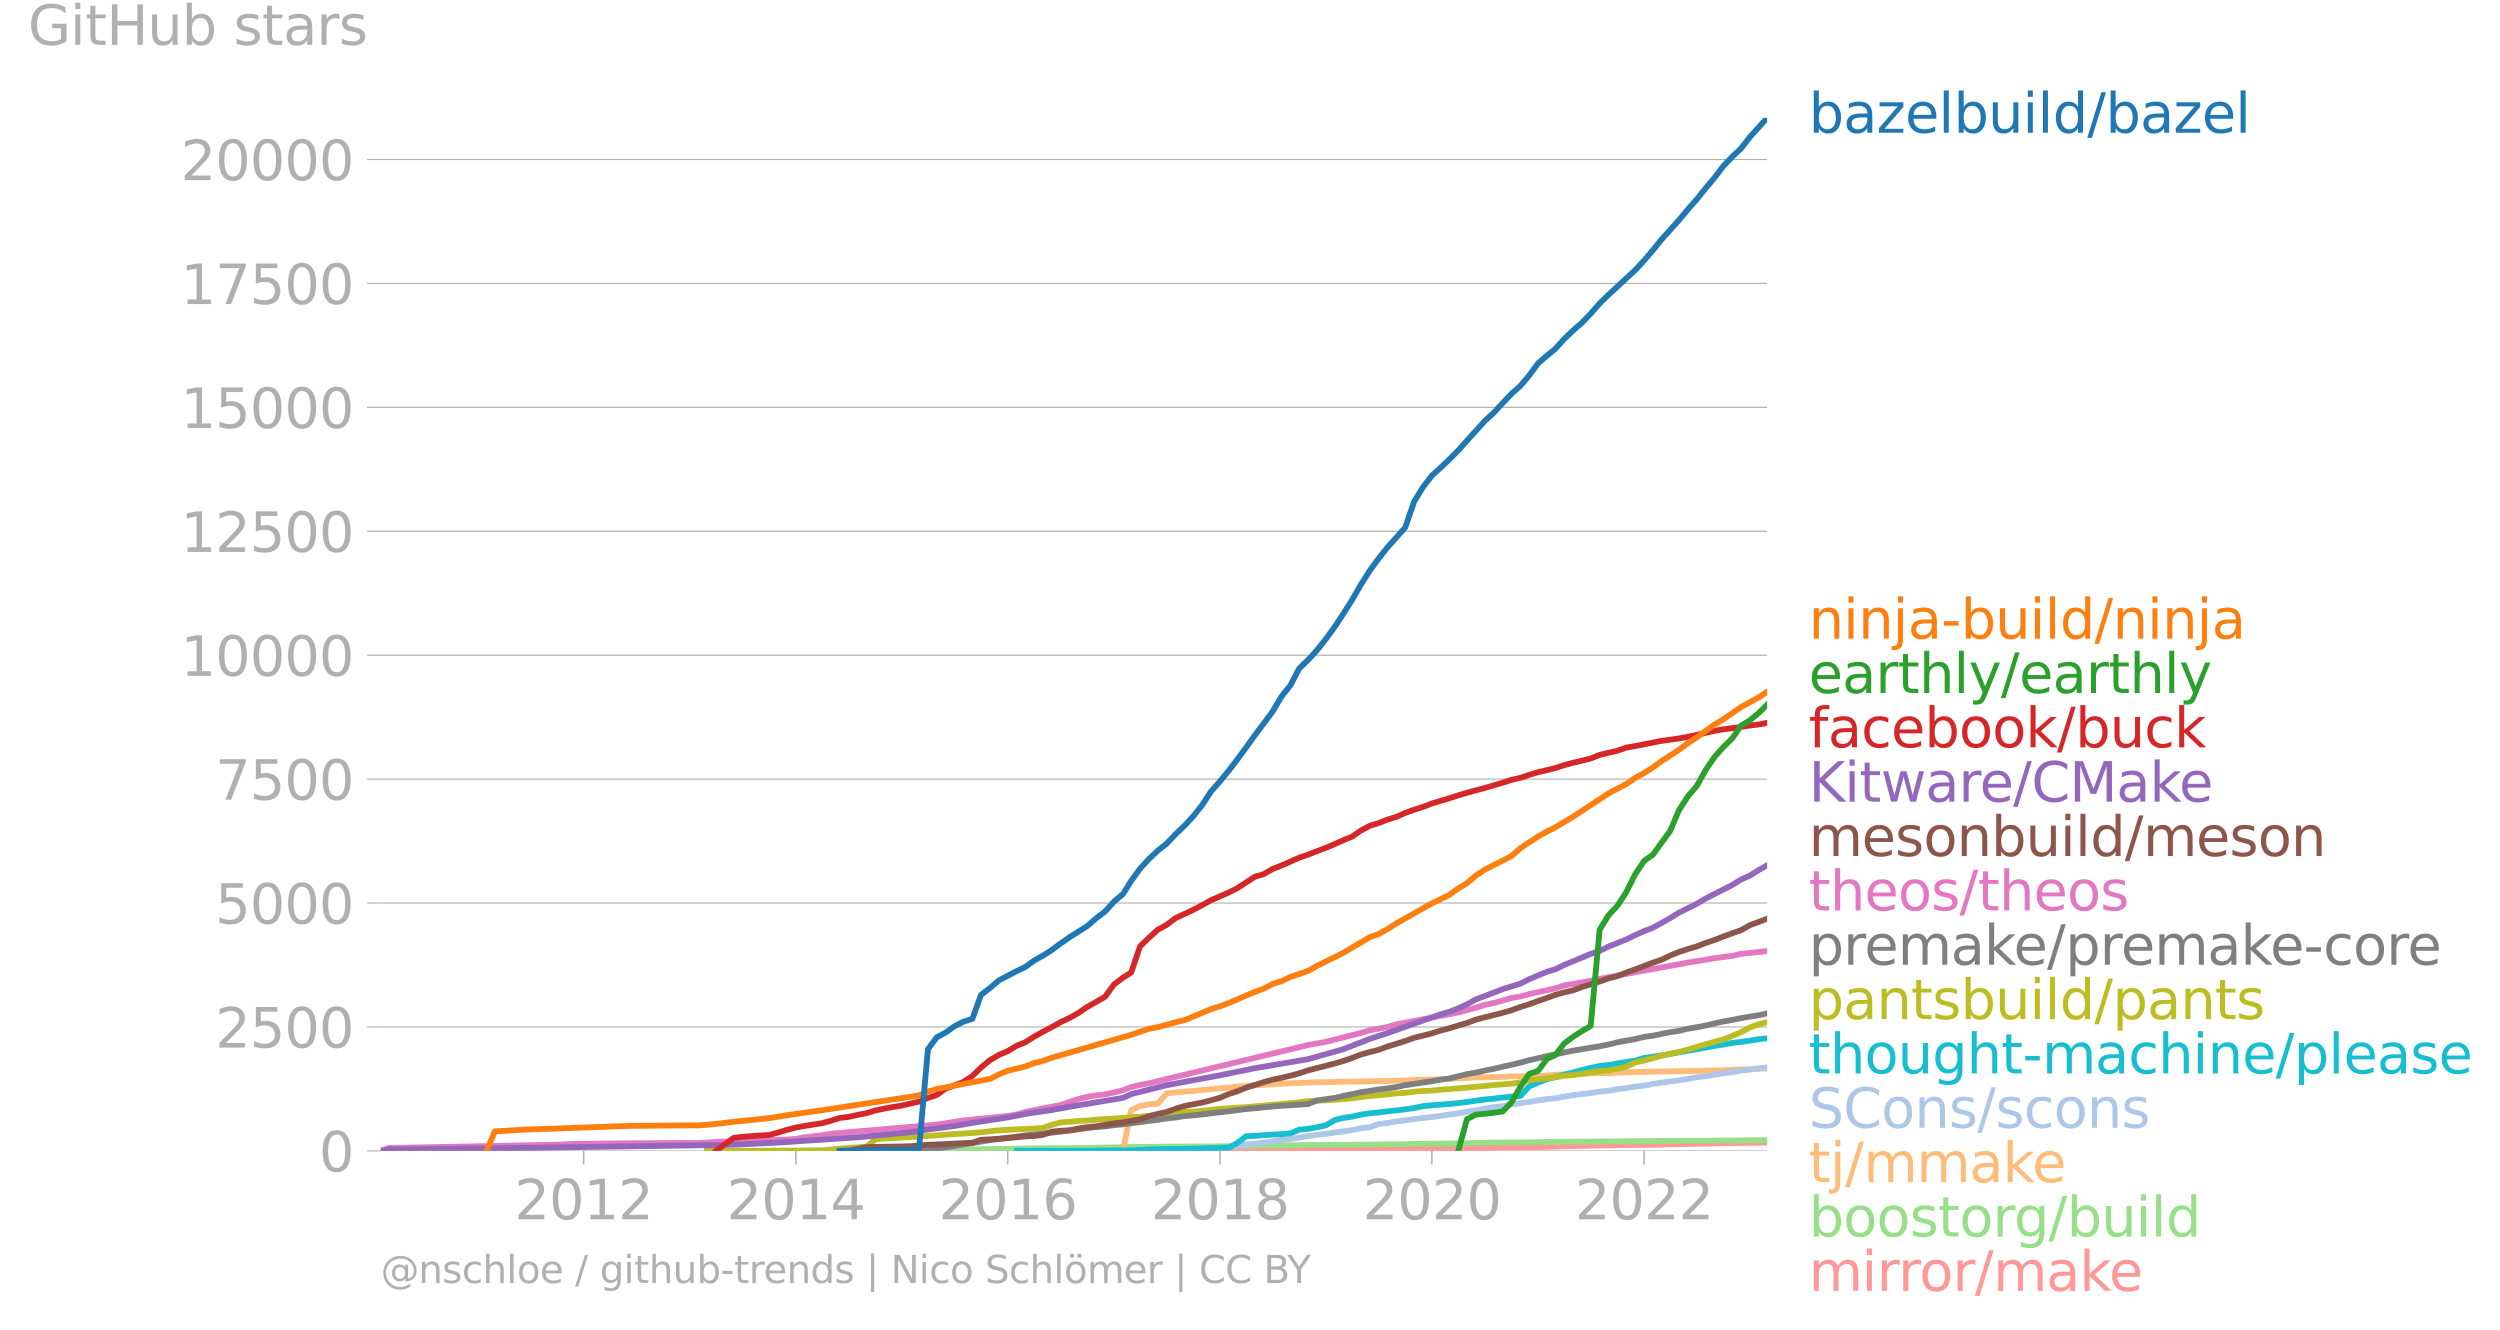 <svg xmlns="http://www.w3.org/2000/svg" xmlns:xlink="http://www.w3.org/1999/xlink" width="858.618" height="456.823" viewBox="0 0 643.964 342.617"><defs><style>*{stroke-linejoin:round;stroke-linecap:butt}</style></defs><g id="figure_1"><path id="patch_1" d="M0 342.617h643.964V0H0v342.617z" style="fill:none"/><g id="axes_1"><path id="patch_2" d="M98.073 296.447h357.12V30.335H98.073v266.112z" style="fill:none"/><g id="matplotlib.axis_1"><g id="xtick_1"><g id="line2d_1"><defs><path id="m16647a430a" d="M0 0v3.5" style="stroke:#b0b0b0;stroke-width:.4"/></defs><use xlink:href="#m16647a430a" x="150.34" y="296.447" style="fill:#b0b0b0;stroke:#b0b0b0;stroke-width:.4"/></g><g id="text_1" style="fill:#b0b0b0" transform="matrix(.14 0 0 -.14 132.525 314.085)"><defs><path id="DejaVuSans-32" d="M1228 531h2203V0H469v531q359 372 979 998 621 627 780 809 303 340 423 576 121 236 121 464 0 372-261 606-261 235-680 235-297 0-627-103-329-103-704-313v638q381 153 712 231 332 78 607 78 725 0 1156-363 431-362 431-968 0-288-108-546-107-257-392-607-78-91-497-524-418-433-1181-1211z" transform="scale(.016)"/><path id="DejaVuSans-30" d="M2034 4250q-487 0-733-480-245-479-245-1442 0-959 245-1439 246-480 733-480 491 0 736 480 246 480 246 1439 0 963-246 1442-245 480-736 480zm0 500q785 0 1199-621 414-620 414-1801 0-1178-414-1799Q2819-91 2034-91q-784 0-1198 620-414 621-414 1799 0 1181 414 1801 414 621 1198 621z" transform="scale(.016)"/><path id="DejaVuSans-31" d="M794 531h1031v3560L703 3866v575l1116 225h631V531h1031V0H794v531z" transform="scale(.016)"/></defs><use xlink:href="#DejaVuSans-32"/><use xlink:href="#DejaVuSans-30" x="63.623"/><use xlink:href="#DejaVuSans-31" x="127.246"/><use xlink:href="#DejaVuSans-32" x="190.869"/></g></g><g id="xtick_2"><use xlink:href="#m16647a430a" id="line2d_2" x="205" y="296.447" style="fill:#b0b0b0;stroke:#b0b0b0;stroke-width:.4"/><g id="text_2" style="fill:#b0b0b0" transform="matrix(.14 0 0 -.14 187.185 314.085)"><defs><path id="DejaVuSans-34" d="M2419 4116 825 1625h1594v2491zm-166 550h794V1625h666v-525h-666V0h-628v1100H313v609l1940 2957z" transform="scale(.016)"/></defs><use xlink:href="#DejaVuSans-32"/><use xlink:href="#DejaVuSans-30" x="63.623"/><use xlink:href="#DejaVuSans-31" x="127.246"/><use xlink:href="#DejaVuSans-34" x="190.869"/></g></g><g id="xtick_3"><use xlink:href="#m16647a430a" id="line2d_3" x="259.585" y="296.447" style="fill:#b0b0b0;stroke:#b0b0b0;stroke-width:.4"/><g id="text_3" style="fill:#b0b0b0" transform="matrix(.14 0 0 -.14 241.77 314.085)"><defs><path id="DejaVuSans-36" d="M2113 2584q-425 0-674-291-248-290-248-796 0-503 248-796 249-292 674-292t673 292q248 293 248 796 0 506-248 796-248 291-673 291zm1253 1979v-575q-238 112-480 171-242 60-480 60-625 0-955-422-329-422-376-1275 184 272 462 417 279 145 613 145 703 0 1111-427 408-426 408-1160 0-719-425-1154Q2819-91 2113-91q-810 0-1238 620-428 621-428 1799 0 1106 525 1764t1409 658q238 0 480-47t505-140z" transform="scale(.016)"/></defs><use xlink:href="#DejaVuSans-32"/><use xlink:href="#DejaVuSans-30" x="63.623"/><use xlink:href="#DejaVuSans-31" x="127.246"/><use xlink:href="#DejaVuSans-36" x="190.869"/></g></g><g id="xtick_4"><use xlink:href="#m16647a430a" id="line2d_4" x="314.244" y="296.447" style="fill:#b0b0b0;stroke:#b0b0b0;stroke-width:.4"/><g id="text_4" style="fill:#b0b0b0" transform="matrix(.14 0 0 -.14 296.43 314.085)"><defs><path id="DejaVuSans-38" d="M2034 2216q-450 0-708-241-257-241-257-662 0-422 257-663 258-241 708-241t709 242q260 243 260 662 0 421-258 662-257 241-711 241zm-631 268q-406 100-633 378-226 279-226 679 0 559 398 884 399 325 1092 325 697 0 1094-325t397-884q0-400-227-679-226-278-629-378 456-106 710-416 255-309 255-755 0-679-414-1042Q2806-91 2034-91q-771 0-1186 362-414 363-414 1042 0 446 256 755 257 310 713 416zm-231 997q0-362 226-565 227-203 636-203 407 0 636 203 230 203 230 565 0 363-230 566-229 203-636 203-409 0-636-203-226-203-226-566z" transform="scale(.016)"/></defs><use xlink:href="#DejaVuSans-32"/><use xlink:href="#DejaVuSans-30" x="63.623"/><use xlink:href="#DejaVuSans-31" x="127.246"/><use xlink:href="#DejaVuSans-38" x="190.869"/></g></g><g id="xtick_5"><use xlink:href="#m16647a430a" id="line2d_5" x="368.829" y="296.447" style="fill:#b0b0b0;stroke:#b0b0b0;stroke-width:.4"/><g id="text_5" style="fill:#b0b0b0" transform="matrix(.14 0 0 -.14 351.014 314.085)"><use xlink:href="#DejaVuSans-32"/><use xlink:href="#DejaVuSans-30" x="63.623"/><use xlink:href="#DejaVuSans-32" x="127.246"/><use xlink:href="#DejaVuSans-30" x="190.869"/></g></g><g id="xtick_6"><use xlink:href="#m16647a430a" id="line2d_6" x="423.489" y="296.447" style="fill:#b0b0b0;stroke:#b0b0b0;stroke-width:.4"/><g id="text_6" style="fill:#b0b0b0" transform="matrix(.14 0 0 -.14 405.674 314.085)"><use xlink:href="#DejaVuSans-32"/><use xlink:href="#DejaVuSans-30" x="63.623"/><use xlink:href="#DejaVuSans-32" x="127.246"/><use xlink:href="#DejaVuSans-32" x="190.869"/></g></g></g><g id="matplotlib.axis_2"><g id="ytick_1"><path id="line2d_7" d="M98.073 296.447h357.12" clip-path="url(#p0f1b304070)" style="fill:none;stroke:#b0b0b0;stroke-width:.3;stroke-linecap:square"/><g id="line2d_8"><defs><path id="m216e08a8cc" d="M0 0h-3.5" style="stroke:#b0b0b0;stroke-width:.3"/></defs><use xlink:href="#m216e08a8cc" x="98.073" y="296.447" style="fill:#b0b0b0;stroke:#b0b0b0;stroke-width:.3"/></g><use xlink:href="#DejaVuSans-30" id="text_7" style="fill:#b0b0b0" transform="matrix(.14 0 0 -.14 82.166 301.766)"/></g><g id="ytick_2"><path id="line2d_9" d="M98.073 264.527h357.12" clip-path="url(#p0f1b304070)" style="fill:none;stroke:#b0b0b0;stroke-width:.3;stroke-linecap:square"/><use xlink:href="#m216e08a8cc" id="line2d_10" x="98.073" y="264.527" style="fill:#b0b0b0;stroke:#b0b0b0;stroke-width:.3"/><g id="text_8" style="fill:#b0b0b0" transform="matrix(.14 0 0 -.14 55.443 269.846)"><defs><path id="DejaVuSans-35" d="M691 4666h2478v-532H1269V2991q137 47 274 70 138 23 276 23 781 0 1237-428 457-428 457-1159 0-753-469-1171Q2575-91 1722-91q-294 0-599 50Q819 9 494 109v635q281-153 581-228t634-75q541 0 856 284 316 284 316 772 0 487-316 771-315 285-856 285-253 0-505-56-251-56-513-175v2344z" transform="scale(.016)"/></defs><use xlink:href="#DejaVuSans-32"/><use xlink:href="#DejaVuSans-35" x="63.623"/><use xlink:href="#DejaVuSans-30" x="127.246"/><use xlink:href="#DejaVuSans-30" x="190.869"/></g></g><g id="ytick_3"><path id="line2d_11" d="M98.073 232.607h357.12" clip-path="url(#p0f1b304070)" style="fill:none;stroke:#b0b0b0;stroke-width:.3;stroke-linecap:square"/><use xlink:href="#m216e08a8cc" id="line2d_12" x="98.073" y="232.607" style="fill:#b0b0b0;stroke:#b0b0b0;stroke-width:.3"/><g id="text_9" style="fill:#b0b0b0" transform="matrix(.14 0 0 -.14 55.443 237.926)"><use xlink:href="#DejaVuSans-35"/><use xlink:href="#DejaVuSans-30" x="63.623"/><use xlink:href="#DejaVuSans-30" x="127.246"/><use xlink:href="#DejaVuSans-30" x="190.869"/></g></g><g id="ytick_4"><path id="line2d_13" d="M98.073 200.687h357.12" clip-path="url(#p0f1b304070)" style="fill:none;stroke:#b0b0b0;stroke-width:.3;stroke-linecap:square"/><use xlink:href="#m216e08a8cc" id="line2d_14" x="98.073" y="200.687" style="fill:#b0b0b0;stroke:#b0b0b0;stroke-width:.3"/><g id="text_10" style="fill:#b0b0b0" transform="matrix(.14 0 0 -.14 55.443 206.006)"><defs><path id="DejaVuSans-37" d="M525 4666h3000v-269L1831 0h-659l1594 4134H525v532z" transform="scale(.016)"/></defs><use xlink:href="#DejaVuSans-37"/><use xlink:href="#DejaVuSans-35" x="63.623"/><use xlink:href="#DejaVuSans-30" x="127.246"/><use xlink:href="#DejaVuSans-30" x="190.869"/></g></g><g id="ytick_5"><path id="line2d_15" d="M98.073 168.767h357.12" clip-path="url(#p0f1b304070)" style="fill:none;stroke:#b0b0b0;stroke-width:.3;stroke-linecap:square"/><use xlink:href="#m216e08a8cc" id="line2d_16" x="98.073" y="168.767" style="fill:#b0b0b0;stroke:#b0b0b0;stroke-width:.3"/><g id="text_11" style="fill:#b0b0b0" transform="matrix(.14 0 0 -.14 46.536 174.085)"><use xlink:href="#DejaVuSans-31"/><use xlink:href="#DejaVuSans-30" x="63.623"/><use xlink:href="#DejaVuSans-30" x="127.246"/><use xlink:href="#DejaVuSans-30" x="190.869"/><use xlink:href="#DejaVuSans-30" x="254.492"/></g></g><g id="ytick_6"><path id="line2d_17" d="M98.073 136.846h357.12" clip-path="url(#p0f1b304070)" style="fill:none;stroke:#b0b0b0;stroke-width:.3;stroke-linecap:square"/><use xlink:href="#m216e08a8cc" id="line2d_18" x="98.073" y="136.846" style="fill:#b0b0b0;stroke:#b0b0b0;stroke-width:.3"/><g id="text_12" style="fill:#b0b0b0" transform="matrix(.14 0 0 -.14 46.536 142.165)"><use xlink:href="#DejaVuSans-31"/><use xlink:href="#DejaVuSans-32" x="63.623"/><use xlink:href="#DejaVuSans-35" x="127.246"/><use xlink:href="#DejaVuSans-30" x="190.869"/><use xlink:href="#DejaVuSans-30" x="254.492"/></g></g><g id="ytick_7"><path id="line2d_19" d="M98.073 104.926h357.12" clip-path="url(#p0f1b304070)" style="fill:none;stroke:#b0b0b0;stroke-width:.3;stroke-linecap:square"/><use xlink:href="#m216e08a8cc" id="line2d_20" x="98.073" y="104.926" style="fill:#b0b0b0;stroke:#b0b0b0;stroke-width:.3"/><g id="text_13" style="fill:#b0b0b0" transform="matrix(.14 0 0 -.14 46.536 110.245)"><use xlink:href="#DejaVuSans-31"/><use xlink:href="#DejaVuSans-35" x="63.623"/><use xlink:href="#DejaVuSans-30" x="127.246"/><use xlink:href="#DejaVuSans-30" x="190.869"/><use xlink:href="#DejaVuSans-30" x="254.492"/></g></g><g id="ytick_8"><path id="line2d_21" d="M98.073 73.006h357.12" clip-path="url(#p0f1b304070)" style="fill:none;stroke:#b0b0b0;stroke-width:.3;stroke-linecap:square"/><use xlink:href="#m216e08a8cc" id="line2d_22" x="98.073" y="73.006" style="fill:#b0b0b0;stroke:#b0b0b0;stroke-width:.3"/><g id="text_14" style="fill:#b0b0b0" transform="matrix(.14 0 0 -.14 46.536 78.325)"><use xlink:href="#DejaVuSans-31"/><use xlink:href="#DejaVuSans-37" x="63.623"/><use xlink:href="#DejaVuSans-35" x="127.246"/><use xlink:href="#DejaVuSans-30" x="190.869"/><use xlink:href="#DejaVuSans-30" x="254.492"/></g></g><g id="ytick_9"><path id="line2d_23" d="M98.073 41.086h357.12" clip-path="url(#p0f1b304070)" style="fill:none;stroke:#b0b0b0;stroke-width:.3;stroke-linecap:square"/><use xlink:href="#m216e08a8cc" id="line2d_24" x="98.073" y="41.086" style="fill:#b0b0b0;stroke:#b0b0b0;stroke-width:.3"/><g id="text_15" style="fill:#b0b0b0" transform="matrix(.14 0 0 -.14 46.536 46.405)"><use xlink:href="#DejaVuSans-32"/><use xlink:href="#DejaVuSans-30" x="63.623"/><use xlink:href="#DejaVuSans-30" x="127.246"/><use xlink:href="#DejaVuSans-30" x="190.869"/><use xlink:href="#DejaVuSans-30" x="254.492"/></g></g><g id="text_16" style="fill:#b0b0b0" transform="matrix(.14 0 0 -.14 7.2 11.563)"><defs><path id="DejaVuSans-47" d="M3809 666v1253H2778v519h1656V434q-365-259-806-392-440-133-940-133-1094 0-1712 639-617 640-617 1780 0 1144 617 1783 618 639 1712 639 456 0 867-113 411-112 758-331v-672q-350 297-744 447t-828 150q-857 0-1287-478-429-478-429-1425 0-944 429-1422 430-478 1287-478 334 0 596 58 263 58 472 180z" transform="scale(.016)"/><path id="DejaVuSans-69" d="M603 3500h575V0H603v3500zm0 1363h575v-729H603v729z" transform="scale(.016)"/><path id="DejaVuSans-74" d="M1172 4494v-994h1184v-447H1172V1153q0-428 117-550t477-122h590V0h-590q-666 0-919 248-253 249-253 905v1900H172v447h422v994h578z" transform="scale(.016)"/><path id="DejaVuSans-48" d="M628 4666h631V2753h2294v1913h631V0h-631v2222H1259V0H628v4666z" transform="scale(.016)"/><path id="DejaVuSans-75" d="M544 1381v2119h575V1403q0-497 193-746 194-248 582-248 465 0 735 297 271 297 271 810v1984h575V0h-575v538q-209-319-486-474-276-155-642-155-603 0-916 375-312 375-312 1097zm1447 2203z" transform="scale(.016)"/><path id="DejaVuSans-62" d="M3116 1747q0 634-261 995t-717 361q-457 0-718-361t-261-995q0-634 261-995t718-361q456 0 717 361t261 995zM1159 2969q182 312 458 463 277 152 661 152 638 0 1036-506 399-506 399-1331T3314 415Q2916-91 2278-91q-384 0-661 152-276 152-458 464V0H581v4863h578V2969z" transform="scale(.016)"/><path id="DejaVuSans-73" d="M2834 3397v-544q-243 125-506 187-262 63-544 63-428 0-642-131t-214-394q0-200 153-314t616-217l197-44q612-131 870-370t258-667q0-488-386-773Q2250-91 1575-91q-281 0-586 55T347 128v594q319-166 628-249 309-82 613-82 406 0 624 139 219 139 219 392 0 234-158 359-157 125-692 241l-200 47q-534 112-772 345-237 233-237 639 0 494 350 762 350 269 994 269 318 0 599-47 282-46 519-140z" transform="scale(.016)"/><path id="DejaVuSans-61" d="M2194 1759q-697 0-966-159t-269-544q0-306 202-486 202-179 548-179 479 0 768 339t289 901v128h-572zm1147 238V0h-575v531q-197-318-491-470T1556-91q-537 0-855 302-317 302-317 808 0 590 395 890 396 300 1180 300h807v57q0 397-261 614t-733 217q-300 0-585-72-284-72-546-216v532q315 122 612 182 297 61 578 61 760 0 1135-394 375-393 375-1193z" transform="scale(.016)"/><path id="DejaVuSans-72" d="M2631 2963q-97 56-211 82-114 27-251 27-488 0-749-317t-261-911V0H581v3500h578v-544q182 319 472 473 291 155 707 155 59 0 131-8 72-7 159-23l3-590z" transform="scale(.016)"/></defs><use xlink:href="#DejaVuSans-47"/><use xlink:href="#DejaVuSans-69" x="77.49"/><use xlink:href="#DejaVuSans-74" x="105.273"/><use xlink:href="#DejaVuSans-48" x="144.482"/><use xlink:href="#DejaVuSans-75" x="219.678"/><use xlink:href="#DejaVuSans-62" x="283.057"/><use xlink:href="#DejaVuSans-20" x="346.533"/><use xlink:href="#DejaVuSans-73" x="378.32"/><use xlink:href="#DejaVuSans-74" x="430.42"/><use xlink:href="#DejaVuSans-61" x="469.629"/><use xlink:href="#DejaVuSans-72" x="530.908"/><use xlink:href="#DejaVuSans-73" x="572.021"/></g></g><path id="line2d_25" d="m195.877 296.447 2.244-.025h9.197l2.093-.013h4.562l2.318-.013H236.704l2.318-.025h9.122l2.318-.013 2.243-.013H259.585l2.318-.026 2.168-.012h6.879l2.244-.013h2.318l2.318-.013h6.804l2.318-.013h2.318l2.094-.012 2.318-.013 2.243-.013 2.318-.013 2.243-.012h4.636l2.243-.013h2.318l2.243-.026h11.291l2.318-.012h4.561l2.318-.013 2.244-.013h2.318l2.243-.038 2.318-.026 2.318-.025h2.094l2.317-.013h4.562l2.243-.051 2.318-.039 2.318-.025 2.243-.038 2.318-.013 2.243-.013 2.318-.013 2.318-.012 2.169-.039 2.318-.025 2.243-.013 2.318-.026 2.243-.063h2.318l2.318-.064 2.243-.039 2.318-.012 2.244-.013 2.318-.026 2.318-.076 2.093-.064 2.318-.077 2.243-.064 2.318-.038 2.244-.076 2.318-.039 2.318-.038 2.243-.051 2.318-.038 2.243-.026 2.318-.013 2.318-.013 2.094-.05 2.318-.064 2.243-.026 2.318-.064 2.243-.064 2.318-.025 2.318-.051 2.243-.039 2.318-.063 2.243-.039h2.318l2.318-.05 2.094-.04" clip-path="url(#p0f1b304070)" style="fill:none;stroke:#ff9896;stroke-width:1.5;stroke-linecap:square"/><path id="line2d_26" d="m188.998 296.447 2.243-.013 2.318-.012H202.682l2.318-.013 2.318-.038h2.093l2.318-.013h2.244l2.318-.026h2.243l2.318-.013 2.318-.012h4.561l2.243-.039h2.318l2.318-.012h2.094l2.318-.026 2.243-.025 2.318-.039 2.243-.012 2.318-.039 2.318-.064 2.243-.025 2.318-.038 2.244-.039 2.318-.025 2.318-.039 2.168-.038 2.318-.038 2.243-.026 2.318-.038h2.244l2.318-.013 2.318-.025 2.243-.013 2.318-.064 2.243-.051 2.318-.051 2.318-.026 2.094-.064 2.318-.025 2.243-.013 2.318-.025 2.243-.013 2.318-.013 2.318-.013 2.243-.012 2.318-.013h2.243l2.318-.038 2.318-.039 2.094-.025 2.318-.051 2.243-.013 2.318-.064 2.243-.013 2.318-.025 2.318-.026 2.244-.038 2.318-.026 2.243-.012 2.318-.013 2.318-.013h2.094l2.317-.038 2.244-.013 2.318-.038 2.243-.026 2.318-.038 2.318-.013 2.243-.013 2.318-.064 2.243-.012 2.318-.064h2.318l2.169-.038 2.318-.026 2.243-.051 2.318-.051 2.243-.026 2.318-.076 2.318-.013 2.243-.038h4.562l2.318-.064 2.318-.051 2.093-.039h2.318l2.243-.025 2.318-.013 2.244-.013 2.318-.025 2.318-.026 2.243-.025 2.318-.026 2.243-.013 2.318-.025 2.318-.013 2.094-.025h4.561l2.318-.013 2.243-.026h2.318l2.318-.025 2.243-.026 2.318-.013 2.243-.025 2.318-.038 2.318-.013 2.094-.013" clip-path="url(#p0f1b304070)" style="fill:none;stroke:#98df8a;stroke-width:1.5;stroke-linecap:square"/><path id="line2d_27" d="m289.27 296.447 2.094-10.482 2.318-1.098 2.243-.383 2.318-.166 2.243-2.682 2.318-.255 2.318-.204 2.243-.166 2.318-.23 2.243-.256 2.318-.217 2.318-.14 2.094-.281 2.318-.153 2.243-.179 2.318-.128 2.243-.153 2.318-.14 2.318-.102 2.244-.064 2.318-.115 2.243-.09 2.318-.012 2.318-.051 2.094-.064 2.317-.013 2.244-.038 2.318-.064 2.243-.051 2.318-.013 2.318-.102 2.243-.026 2.318-.14 2.243-.064 2.318-.064 2.318-.038 2.169-.14 2.318-.141 2.243-.09 2.318-.127 2.243-.026 2.318-.038 2.318-.064 2.243-.14 2.318-.026 2.244-.025 2.318-.039 2.318-.14 2.093-.192 2.318-.063 2.243-.09 2.318-.115 2.244-.102 2.318-.013 2.318-.025 2.243-.115 2.318-.09 2.243-.089 2.318-.038 2.318-.077 2.094-.025 2.318-.026 2.243-.05h2.318l2.243-.065 2.318-.064 2.318-.05 2.243-.064 2.318-.09 2.243-.102 2.318-.051 2.318-.14 2.094-.064" clip-path="url(#p0f1b304070)" style="fill:none;stroke:#ffbb78;stroke-width:1.5;stroke-linecap:square"/><g id="text_17" style="fill:#1f77b4" transform="matrix(.14 0 0 -.14 465.907 34.198)"><defs><path id="DejaVuSans-7a" d="M353 3500h2731v-525L922 459h2162V0H275v525l2163 2516H353v459z" transform="scale(.016)"/><path id="DejaVuSans-65" d="M3597 1894v-281H953q38-594 358-905t892-311q331 0 642 81t618 244V178Q3153 47 2828-22t-659-69q-838 0-1327 487-489 488-489 1320 0 859 464 1363 464 505 1252 505 706 0 1117-455 411-454 411-1235zm-575 169q-6 471-264 752-258 282-683 282-481 0-770-272t-333-766l2050 4z" transform="scale(.016)"/><path id="DejaVuSans-6c" d="M603 4863h575V0H603v4863z" transform="scale(.016)"/><path id="DejaVuSans-64" d="M2906 2969v1894h575V0h-575v525q-181-312-458-464-276-152-664-152-634 0-1033 506-398 507-398 1332t398 1331q399 506 1033 506 388 0 664-152 277-151 458-463zM947 1747q0-634 261-995t717-361q456 0 718 361 263 361 263 995t-263 995q-262 361-718 361t-717-361q-261-361-261-995z" transform="scale(.016)"/><path id="DejaVuSans-2f" d="M1625 4666h531L531-594H0l1625 5260z" transform="scale(.016)"/></defs><use xlink:href="#DejaVuSans-62"/><use xlink:href="#DejaVuSans-61" x="63.477"/><use xlink:href="#DejaVuSans-7a" x="124.756"/><use xlink:href="#DejaVuSans-65" x="177.246"/><use xlink:href="#DejaVuSans-6c" x="238.77"/><use xlink:href="#DejaVuSans-62" x="266.553"/><use xlink:href="#DejaVuSans-75" x="330.029"/><use xlink:href="#DejaVuSans-69" x="393.408"/><use xlink:href="#DejaVuSans-6c" x="421.191"/><use xlink:href="#DejaVuSans-64" x="448.975"/><use xlink:href="#DejaVuSans-2f" x="512.451"/><use xlink:href="#DejaVuSans-62" x="546.143"/><use xlink:href="#DejaVuSans-61" x="609.619"/><use xlink:href="#DejaVuSans-7a" x="670.898"/><use xlink:href="#DejaVuSans-65" x="723.389"/><use xlink:href="#DejaVuSans-6c" x="784.912"/></g><g id="text_18" style="fill:#ff7f0e" transform="matrix(.14 0 0 -.14 465.907 164.505)"><defs><path id="DejaVuSans-6e" d="M3513 2113V0h-575v2094q0 497-194 743-194 247-581 247-466 0-735-297-269-296-269-809V0H581v3500h578v-544q207 316 486 472 280 156 646 156 603 0 912-373 310-373 310-1098z" transform="scale(.016)"/><path id="DejaVuSans-6a" d="M603 3500h575V-63q0-668-255-968-254-300-820-300h-219v487H38q328 0 446 152Q603-541 603-63v3563zm0 1363h575v-729H603v729z" transform="scale(.016)"/><path id="DejaVuSans-2d" d="M313 2009h1684v-512H313v512z" transform="scale(.016)"/></defs><use xlink:href="#DejaVuSans-6e"/><use xlink:href="#DejaVuSans-69" x="63.379"/><use xlink:href="#DejaVuSans-6e" x="91.162"/><use xlink:href="#DejaVuSans-6a" x="154.541"/><use xlink:href="#DejaVuSans-61" x="182.324"/><use xlink:href="#DejaVuSans-2d" x="243.604"/><use xlink:href="#DejaVuSans-62" x="279.688"/><use xlink:href="#DejaVuSans-75" x="343.164"/><use xlink:href="#DejaVuSans-69" x="406.543"/><use xlink:href="#DejaVuSans-6c" x="434.326"/><use xlink:href="#DejaVuSans-64" x="462.109"/><use xlink:href="#DejaVuSans-2f" x="525.586"/><use xlink:href="#DejaVuSans-6e" x="559.277"/><use xlink:href="#DejaVuSans-69" x="622.656"/><use xlink:href="#DejaVuSans-6e" x="650.439"/><use xlink:href="#DejaVuSans-6a" x="713.818"/><use xlink:href="#DejaVuSans-61" x="741.602"/></g><g id="text_19" style="fill:#2ca02c" transform="matrix(.14 0 0 -.14 465.907 178.505)"><defs><path id="DejaVuSans-68" d="M3513 2113V0h-575v2094q0 497-194 743-194 247-581 247-466 0-735-297-269-296-269-809V0H581v4863h578V2956q207 316 486 472 280 156 646 156 603 0 912-373 310-373 310-1098z" transform="scale(.016)"/><path id="DejaVuSans-79" d="M2059-325q-243-625-475-815-231-191-618-191H506v481h338q237 0 368 113 132 112 291 531l103 262L191 3500h609L1894 763l1094 2737h609L2059-325z" transform="scale(.016)"/></defs><use xlink:href="#DejaVuSans-65"/><use xlink:href="#DejaVuSans-61" x="61.523"/><use xlink:href="#DejaVuSans-72" x="122.803"/><use xlink:href="#DejaVuSans-74" x="163.916"/><use xlink:href="#DejaVuSans-68" x="203.125"/><use xlink:href="#DejaVuSans-6c" x="266.504"/><use xlink:href="#DejaVuSans-79" x="294.287"/><use xlink:href="#DejaVuSans-2f" x="353.467"/><use xlink:href="#DejaVuSans-65" x="387.158"/><use xlink:href="#DejaVuSans-61" x="448.682"/><use xlink:href="#DejaVuSans-72" x="509.961"/><use xlink:href="#DejaVuSans-74" x="551.074"/><use xlink:href="#DejaVuSans-68" x="590.283"/><use xlink:href="#DejaVuSans-6c" x="653.662"/><use xlink:href="#DejaVuSans-79" x="681.445"/></g><g id="text_20" style="fill:#d62728" transform="matrix(.14 0 0 -.14 465.907 192.505)"><defs><path id="DejaVuSans-66" d="M2375 4863v-479h-550q-309 0-430-125-120-125-120-450v-309h947v-447h-947V0H697v3053H147v447h550v244q0 584 272 851 272 268 862 268h544z" transform="scale(.016)"/><path id="DejaVuSans-63" d="M3122 3366v-538q-244 135-489 202t-495 67q-560 0-870-355-309-354-309-995t309-996q310-354 870-354 250 0 495 67t489 202V134Q2881 22 2623-34q-257-57-548-57-791 0-1257 497-465 497-465 1341 0 856 470 1346 471 491 1290 491 265 0 518-55 253-54 491-163z" transform="scale(.016)"/><path id="DejaVuSans-6f" d="M1959 3097q-462 0-731-361t-269-989q0-628 267-989 268-361 733-361 460 0 728 362 269 363 269 988 0 622-269 986-268 364-728 364zm0 487q750 0 1178-488 429-487 429-1349 0-859-429-1349Q2709-91 1959-91q-753 0-1180 489-426 490-426 1349 0 862 426 1349 427 488 1180 488z" transform="scale(.016)"/><path id="DejaVuSans-6b" d="M581 4863h578V1991l1716 1509h734L1753 1863 3688 0h-750L1159 1709V0H581v4863z" transform="scale(.016)"/></defs><use xlink:href="#DejaVuSans-66"/><use xlink:href="#DejaVuSans-61" x="35.205"/><use xlink:href="#DejaVuSans-63" x="96.484"/><use xlink:href="#DejaVuSans-65" x="151.465"/><use xlink:href="#DejaVuSans-62" x="212.988"/><use xlink:href="#DejaVuSans-6f" x="276.465"/><use xlink:href="#DejaVuSans-6f" x="337.646"/><use xlink:href="#DejaVuSans-6b" x="398.828"/><use xlink:href="#DejaVuSans-2f" x="456.738"/><use xlink:href="#DejaVuSans-62" x="490.43"/><use xlink:href="#DejaVuSans-75" x="553.906"/><use xlink:href="#DejaVuSans-63" x="617.285"/><use xlink:href="#DejaVuSans-6b" x="672.266"/></g><g id="text_21" style="fill:#9467bd" transform="matrix(.14 0 0 -.14 465.907 206.505)"><defs><path id="DejaVuSans-4b" d="M628 4666h631V2694l2094 1972h813L1850 2491 4331 0h-831L1259 2247V0H628v4666z" transform="scale(.016)"/><path id="DejaVuSans-77" d="M269 3500h575l719-2731 715 2731h678l719-2731 716 2731h575L4050 0h-678l-753 2869L1863 0h-679L269 3500z" transform="scale(.016)"/><path id="DejaVuSans-43" d="M4122 4306v-665q-319 297-680 443-361 147-767 147-800 0-1225-489t-425-1414q0-922 425-1411t1225-489q406 0 767 147t680 444V359q-331-225-702-338-370-112-782-112-1060 0-1670 648-609 649-609 1771 0 1125 609 1773 610 649 1670 649 418 0 788-111 371-111 696-333z" transform="scale(.016)"/><path id="DejaVuSans-4d" d="M628 4666h941l1190-3175 1197 3175h941V0h-616v4097L3078 897h-634L1241 4097V0H628v4666z" transform="scale(.016)"/></defs><use xlink:href="#DejaVuSans-4b"/><use xlink:href="#DejaVuSans-69" x="65.576"/><use xlink:href="#DejaVuSans-74" x="93.359"/><use xlink:href="#DejaVuSans-77" x="132.568"/><use xlink:href="#DejaVuSans-61" x="214.355"/><use xlink:href="#DejaVuSans-72" x="275.635"/><use xlink:href="#DejaVuSans-65" x="314.498"/><use xlink:href="#DejaVuSans-2f" x="376.021"/><use xlink:href="#DejaVuSans-43" x="409.713"/><use xlink:href="#DejaVuSans-4d" x="479.537"/><use xlink:href="#DejaVuSans-61" x="565.816"/><use xlink:href="#DejaVuSans-6b" x="627.096"/><use xlink:href="#DejaVuSans-65" x="681.381"/></g><g id="text_22" style="fill:#8c564b" transform="matrix(.14 0 0 -.14 465.907 220.505)"><defs><path id="DejaVuSans-6d" d="M3328 2828q216 388 516 572t706 184q547 0 844-383 297-382 297-1088V0h-578v2094q0 503-179 746-178 244-543 244-447 0-707-297-259-296-259-809V0h-578v2094q0 506-178 748t-550 242q-441 0-701-298-259-298-259-808V0H581v3500h578v-544q197 322 472 475t653 153q382 0 649-194 267-193 395-562z" transform="scale(.016)"/></defs><use xlink:href="#DejaVuSans-6d"/><use xlink:href="#DejaVuSans-65" x="97.412"/><use xlink:href="#DejaVuSans-73" x="158.936"/><use xlink:href="#DejaVuSans-6f" x="211.035"/><use xlink:href="#DejaVuSans-6e" x="272.217"/><use xlink:href="#DejaVuSans-62" x="335.596"/><use xlink:href="#DejaVuSans-75" x="399.072"/><use xlink:href="#DejaVuSans-69" x="462.451"/><use xlink:href="#DejaVuSans-6c" x="490.234"/><use xlink:href="#DejaVuSans-64" x="518.018"/><use xlink:href="#DejaVuSans-2f" x="581.494"/><use xlink:href="#DejaVuSans-6d" x="615.186"/><use xlink:href="#DejaVuSans-65" x="712.598"/><use xlink:href="#DejaVuSans-73" x="774.121"/><use xlink:href="#DejaVuSans-6f" x="826.221"/><use xlink:href="#DejaVuSans-6e" x="887.402"/></g><g id="text_23" style="fill:#e377c2" transform="matrix(.14 0 0 -.14 465.907 234.505)"><use xlink:href="#DejaVuSans-74"/><use xlink:href="#DejaVuSans-68" x="39.209"/><use xlink:href="#DejaVuSans-65" x="102.588"/><use xlink:href="#DejaVuSans-6f" x="164.111"/><use xlink:href="#DejaVuSans-73" x="225.293"/><use xlink:href="#DejaVuSans-2f" x="277.393"/><use xlink:href="#DejaVuSans-74" x="311.084"/><use xlink:href="#DejaVuSans-68" x="350.293"/><use xlink:href="#DejaVuSans-65" x="413.672"/><use xlink:href="#DejaVuSans-6f" x="475.195"/><use xlink:href="#DejaVuSans-73" x="536.377"/></g><g id="text_24" style="fill:#7f7f7f" transform="matrix(.14 0 0 -.14 465.907 248.505)"><defs><path id="DejaVuSans-70" d="M1159 525v-1856H581v4831h578v-531q182 312 458 463 277 152 661 152 638 0 1036-506 399-506 399-1331T3314 415Q2916-91 2278-91q-384 0-661 152-276 152-458 464zm1957 1222q0 634-261 995t-717 361q-457 0-718-361t-261-995q0-634 261-995t718-361q456 0 717 361t261 995z" transform="scale(.016)"/></defs><use xlink:href="#DejaVuSans-70"/><use xlink:href="#DejaVuSans-72" x="63.477"/><use xlink:href="#DejaVuSans-65" x="102.34"/><use xlink:href="#DejaVuSans-6d" x="163.863"/><use xlink:href="#DejaVuSans-61" x="261.275"/><use xlink:href="#DejaVuSans-6b" x="322.555"/><use xlink:href="#DejaVuSans-65" x="376.84"/><use xlink:href="#DejaVuSans-2f" x="438.363"/><use xlink:href="#DejaVuSans-70" x="472.055"/><use xlink:href="#DejaVuSans-72" x="535.531"/><use xlink:href="#DejaVuSans-65" x="574.395"/><use xlink:href="#DejaVuSans-6d" x="635.918"/><use xlink:href="#DejaVuSans-61" x="733.33"/><use xlink:href="#DejaVuSans-6b" x="794.609"/><use xlink:href="#DejaVuSans-65" x="848.895"/><use xlink:href="#DejaVuSans-2d" x="910.418"/><use xlink:href="#DejaVuSans-63" x="946.502"/><use xlink:href="#DejaVuSans-6f" x="1001.482"/><use xlink:href="#DejaVuSans-72" x="1062.664"/><use xlink:href="#DejaVuSans-65" x="1101.527"/></g><g id="text_25" style="fill:#bcbd22" transform="matrix(.14 0 0 -.14 465.907 262.505)"><use xlink:href="#DejaVuSans-70"/><use xlink:href="#DejaVuSans-61" x="63.477"/><use xlink:href="#DejaVuSans-6e" x="124.756"/><use xlink:href="#DejaVuSans-74" x="188.135"/><use xlink:href="#DejaVuSans-73" x="227.344"/><use xlink:href="#DejaVuSans-62" x="279.443"/><use xlink:href="#DejaVuSans-75" x="342.92"/><use xlink:href="#DejaVuSans-69" x="406.299"/><use xlink:href="#DejaVuSans-6c" x="434.082"/><use xlink:href="#DejaVuSans-64" x="461.865"/><use xlink:href="#DejaVuSans-2f" x="525.342"/><use xlink:href="#DejaVuSans-70" x="559.033"/><use xlink:href="#DejaVuSans-61" x="622.51"/><use xlink:href="#DejaVuSans-6e" x="683.789"/><use xlink:href="#DejaVuSans-74" x="747.168"/><use xlink:href="#DejaVuSans-73" x="786.377"/></g><g id="text_26" style="fill:#17becf" transform="matrix(.14 0 0 -.14 465.907 276.505)"><defs><path id="DejaVuSans-67" d="M2906 1791q0 625-258 968-257 344-723 344-462 0-720-344-258-343-258-968 0-622 258-966t720-344q466 0 723 344 258 344 258 966zm575-1357q0-893-397-1329-396-436-1215-436-303 0-572 45t-522 139v559q253-137 500-202 247-66 503-66 566 0 847 295t281 892v285q-178-310-456-463T1784 0Q1141 0 747 490 353 981 353 1791q0 812 394 1302 394 491 1037 491 388 0 666-153t456-462v531h575V434z" transform="scale(.016)"/></defs><use xlink:href="#DejaVuSans-74"/><use xlink:href="#DejaVuSans-68" x="39.209"/><use xlink:href="#DejaVuSans-6f" x="102.588"/><use xlink:href="#DejaVuSans-75" x="163.77"/><use xlink:href="#DejaVuSans-67" x="227.148"/><use xlink:href="#DejaVuSans-68" x="290.625"/><use xlink:href="#DejaVuSans-74" x="354.004"/><use xlink:href="#DejaVuSans-2d" x="393.213"/><use xlink:href="#DejaVuSans-6d" x="429.297"/><use xlink:href="#DejaVuSans-61" x="526.709"/><use xlink:href="#DejaVuSans-63" x="587.988"/><use xlink:href="#DejaVuSans-68" x="642.969"/><use xlink:href="#DejaVuSans-69" x="706.348"/><use xlink:href="#DejaVuSans-6e" x="734.131"/><use xlink:href="#DejaVuSans-65" x="797.51"/><use xlink:href="#DejaVuSans-2f" x="859.033"/><use xlink:href="#DejaVuSans-70" x="892.725"/><use xlink:href="#DejaVuSans-6c" x="956.201"/><use xlink:href="#DejaVuSans-65" x="983.984"/><use xlink:href="#DejaVuSans-61" x="1045.508"/><use xlink:href="#DejaVuSans-73" x="1106.787"/><use xlink:href="#DejaVuSans-65" x="1158.887"/></g><g id="text_27" style="fill:#aec7e8" transform="matrix(.14 0 0 -.14 465.907 290.505)"><defs><path id="DejaVuSans-53" d="M3425 4513v-616q-359 172-678 256-319 85-616 85-515 0-795-200t-280-569q0-310 186-468 186-157 705-254l381-78q706-135 1042-474t336-907q0-679-455-1029Q2797-91 1919-91q-331 0-705 75-373 75-773 222v650q384-215 753-325 369-109 725-109 540 0 834 212 294 213 294 607 0 343-211 537t-692 291l-385 75q-706 140-1022 440-315 300-315 835 0 619 436 975t1201 356q329 0 669-60 341-59 697-177z" transform="scale(.016)"/></defs><use xlink:href="#DejaVuSans-53"/><use xlink:href="#DejaVuSans-43" x="63.477"/><use xlink:href="#DejaVuSans-6f" x="133.301"/><use xlink:href="#DejaVuSans-6e" x="194.482"/><use xlink:href="#DejaVuSans-73" x="257.861"/><use xlink:href="#DejaVuSans-2f" x="309.961"/><use xlink:href="#DejaVuSans-73" x="343.652"/><use xlink:href="#DejaVuSans-63" x="395.752"/><use xlink:href="#DejaVuSans-6f" x="450.732"/><use xlink:href="#DejaVuSans-6e" x="511.914"/><use xlink:href="#DejaVuSans-73" x="575.293"/></g><g id="text_28" style="fill:#ffbb78" transform="matrix(.14 0 0 -.14 465.907 304.505)"><use xlink:href="#DejaVuSans-74"/><use xlink:href="#DejaVuSans-6a" x="39.209"/><use xlink:href="#DejaVuSans-2f" x="66.992"/><use xlink:href="#DejaVuSans-6d" x="100.684"/><use xlink:href="#DejaVuSans-6d" x="198.096"/><use xlink:href="#DejaVuSans-61" x="295.508"/><use xlink:href="#DejaVuSans-6b" x="356.787"/><use xlink:href="#DejaVuSans-65" x="411.072"/></g><g id="text_29" style="fill:#98df8a" transform="matrix(.14 0 0 -.14 465.907 318.505)"><use xlink:href="#DejaVuSans-62"/><use xlink:href="#DejaVuSans-6f" x="63.477"/><use xlink:href="#DejaVuSans-6f" x="124.658"/><use xlink:href="#DejaVuSans-73" x="185.84"/><use xlink:href="#DejaVuSans-74" x="237.939"/><use xlink:href="#DejaVuSans-6f" x="277.148"/><use xlink:href="#DejaVuSans-72" x="338.33"/><use xlink:href="#DejaVuSans-67" x="377.693"/><use xlink:href="#DejaVuSans-2f" x="441.17"/><use xlink:href="#DejaVuSans-62" x="474.861"/><use xlink:href="#DejaVuSans-75" x="538.338"/><use xlink:href="#DejaVuSans-69" x="601.717"/><use xlink:href="#DejaVuSans-6c" x="629.5"/><use xlink:href="#DejaVuSans-64" x="657.283"/></g><g id="text_30" style="fill:#ff9896" transform="matrix(.14 0 0 -.14 465.907 332.505)"><use xlink:href="#DejaVuSans-6d"/><use xlink:href="#DejaVuSans-69" x="97.412"/><use xlink:href="#DejaVuSans-72" x="125.195"/><use xlink:href="#DejaVuSans-72" x="164.559"/><use xlink:href="#DejaVuSans-6f" x="203.422"/><use xlink:href="#DejaVuSans-72" x="264.604"/><use xlink:href="#DejaVuSans-2f" x="305.717"/><use xlink:href="#DejaVuSans-6d" x="339.408"/><use xlink:href="#DejaVuSans-61" x="436.82"/><use xlink:href="#DejaVuSans-6b" x="498.1"/><use xlink:href="#DejaVuSans-65" x="552.385"/></g><g id="text_31" style="fill:#b0b0b0" transform="matrix(.097 0 0 -.097 98.073 330.484)"><defs><path id="DejaVuSans-40" d="M2381 1678q0-447 222-702 222-254 610-254 384 0 604 256 221 256 221 700 0 438-225 695-225 258-607 258-378 0-602-256-223-256-223-697zm1703-934q-187-241-429-355t-564-114q-538 0-874 389t-336 1014q0 625 337 1015 338 391 873 391 322 0 565-117 244-117 428-354v409h447V722q457 69 714 417 258 349 258 902 0 334-99 628-98 294-298 544-325 409-792 626t-1017 217q-384 0-738-102-353-101-653-301-490-319-767-836-276-517-276-1120 0-497 179-932 180-434 521-765 328-325 759-495 431-171 922-171 403 0 792 136t714 389l281-347q-390-303-851-464t-936-161q-578 0-1091 205-512 205-912 595Q841 78 631 592q-209 514-209 1105 0 569 212 1084 213 516 607 907 403 396 931 607t1119 211q662 0 1229-272 568-271 952-771 234-307 357-666 124-359 124-744 0-822-497-1297T4084 263v481z" transform="scale(.016)"/><path id="DejaVuSans-7c" d="M1344 4891v-6400H813v6400h531z" transform="scale(.016)"/><path id="DejaVuSans-4e" d="M628 4666h850L3547 763v3903h612V0h-850L1241 3903V0H628v4666z" transform="scale(.016)"/><path id="DejaVuSans-f6" d="M1959 3097q-462 0-731-361t-269-989q0-628 267-989 268-361 733-361 460 0 728 362 269 363 269 988 0 622-269 986-268 364-728 364zm0 487q750 0 1178-488 429-487 429-1349 0-859-429-1349Q2709-91 1959-91q-753 0-1180 489-426 490-426 1349 0 862 426 1349 427 488 1180 488zm295 1266h634v-631h-634v631zm-1222 0h634v-631h-634v631z" transform="scale(.016)"/><path id="DejaVuSans-42" d="M1259 2228V519h1013q509 0 754 211 246 211 246 645 0 438-246 645-245 208-754 208H1259zm0 1919V2741h935q462 0 688 173 227 174 227 530 0 353-227 528-226 175-688 175h-935zm-631 519h1613q722 0 1112-300 391-300 391-853 0-429-200-682t-588-315q466-100 724-418 258-317 258-792 0-625-425-966Q3088 0 2303 0H628v4666z" transform="scale(.016)"/><path id="DejaVuSans-59" d="M-13 4666h679l1293-1919 1285 1919h678L2272 2222V0h-634v2222L-13 4666z" transform="scale(.016)"/></defs><use xlink:href="#DejaVuSans-40"/><use xlink:href="#DejaVuSans-6e" x="100"/><use xlink:href="#DejaVuSans-73" x="163.379"/><use xlink:href="#DejaVuSans-63" x="215.479"/><use xlink:href="#DejaVuSans-68" x="270.459"/><use xlink:href="#DejaVuSans-6c" x="333.838"/><use xlink:href="#DejaVuSans-6f" x="361.621"/><use xlink:href="#DejaVuSans-65" x="422.803"/><use xlink:href="#DejaVuSans-20" x="484.326"/><use xlink:href="#DejaVuSans-2f" x="516.113"/><use xlink:href="#DejaVuSans-20" x="549.805"/><use xlink:href="#DejaVuSans-67" x="581.592"/><use xlink:href="#DejaVuSans-69" x="645.068"/><use xlink:href="#DejaVuSans-74" x="672.852"/><use xlink:href="#DejaVuSans-68" x="712.061"/><use xlink:href="#DejaVuSans-75" x="775.439"/><use xlink:href="#DejaVuSans-62" x="838.818"/><use xlink:href="#DejaVuSans-2d" x="902.295"/><use xlink:href="#DejaVuSans-74" x="938.379"/><use xlink:href="#DejaVuSans-72" x="977.588"/><use xlink:href="#DejaVuSans-65" x="1016.451"/><use xlink:href="#DejaVuSans-6e" x="1077.975"/><use xlink:href="#DejaVuSans-64" x="1141.354"/><use xlink:href="#DejaVuSans-73" x="1204.83"/><use xlink:href="#DejaVuSans-20" x="1256.93"/><use xlink:href="#DejaVuSans-7c" x="1288.717"/><use xlink:href="#DejaVuSans-20" x="1322.408"/><use xlink:href="#DejaVuSans-4e" x="1354.195"/><use xlink:href="#DejaVuSans-69" x="1429"/><use xlink:href="#DejaVuSans-63" x="1456.783"/><use xlink:href="#DejaVuSans-6f" x="1511.764"/><use xlink:href="#DejaVuSans-20" x="1572.945"/><use xlink:href="#DejaVuSans-53" x="1604.732"/><use xlink:href="#DejaVuSans-63" x="1668.209"/><use xlink:href="#DejaVuSans-68" x="1723.189"/><use xlink:href="#DejaVuSans-6c" x="1786.568"/><use xlink:href="#DejaVuSans-f6" x="1814.352"/><use xlink:href="#DejaVuSans-6d" x="1875.533"/><use xlink:href="#DejaVuSans-65" x="1972.945"/><use xlink:href="#DejaVuSans-72" x="2034.469"/><use xlink:href="#DejaVuSans-20" x="2075.582"/><use xlink:href="#DejaVuSans-7c" x="2107.369"/><use xlink:href="#DejaVuSans-20" x="2141.061"/><use xlink:href="#DejaVuSans-43" x="2172.848"/><use xlink:href="#DejaVuSans-43" x="2242.672"/><use xlink:href="#DejaVuSans-20" x="2312.496"/><use xlink:href="#DejaVuSans-42" x="2344.283"/><use xlink:href="#DejaVuSans-59" x="2407.387"/></g><path id="line2d_28" d="m305.122 296.447 2.243-.115 2.318-.28 2.243-.167 2.318-.076 2.318-.409 2.094-.28 2.318-.307 2.243-.217 2.318-.307 2.243-.293 2.318-.358 2.318-.268 2.244-.345 2.318-.408 2.243-.307 2.318-.242 2.318-.358 2.094-.268 2.317-.357 2.244-.46 2.318-.268 2.243-.83 2.318-.255 2.318-.422 2.243-.268 2.318-.332 2.243-.28 2.318-.256 2.318-.307 2.169-.332 2.318-.319 2.243-.357 2.318-.409 2.243-.46 2.318-.357 2.318-.23 2.243-.434 2.318-.345 2.244-.319 2.318-.396 2.318-.357 2.093-.179 2.318-.421 2.243-.434 2.318-.256 2.244-.255 2.318-.358 2.318-.242 2.243-.383 2.318-.294 2.243-.357 2.318-.269 2.318-.446 2.094-.307 2.318-.32 2.243-.28 2.318-.37 2.243-.447 2.318-.243 2.318-.383 2.243-.408 2.318-.256 2.243-.447 2.318-.242 2.318-.307 2.094-.242" clip-path="url(#p0f1b304070)" style="fill:none;stroke:#aec7e8;stroke-width:1.5;stroke-linecap:square"/><path id="line2d_29" d="m261.903 296.447 2.168-.013h2.318l2.243-.012h4.562l2.318-.013 2.318-.026h4.561l2.243-.025 2.318-.013 2.318-.026 2.094-.012 2.318-.102 2.243-.115 2.318-.051 2.243-.077h2.318l2.318-.051 2.243-.013 2.318-.05 2.243-.116 2.318-.076 2.318-.039 2.094-1.162 2.318-1.762 2.243-.115 2.318-.153 2.243-.166 2.318-.102 2.318-.217 2.244-.945 2.318-.217 2.243-.408 2.318-.498 2.318-1.392 2.094-.498 2.317-.345 2.244-.51 2.318-.345 2.243-.23 2.318-.294 2.318-.23 2.243-.28 2.318-.32 2.243-.498 2.318-.204 2.318-.204 2.169-.153 2.318-.23 2.243-.281 2.318-.332 2.243-.32 2.318-.216 2.318-.281 2.243-.243 2.318-.14 2.244-2.477 2.318-.983 2.318-.907 2.093-.498 2.318-.664 2.243-.536 2.318-.639 2.244-.561 2.318-.46 2.318-.28 2.243-.384 2.318-.383 2.243-.332 2.318-.702 2.318-.332 2.094-.294 2.318-.447 2.243-.37 2.318-.434 2.243-.358 2.318-.446 2.318-.422 2.243-.345 2.318-.434 2.243-.255 2.318-.332 2.318-.383 2.094-.217" clip-path="url(#p0f1b304070)" style="fill:none;stroke:#17becf;stroke-width:1.5;stroke-linecap:square"/><path id="line2d_30" d="m182.119 296.447 2.318-.013h11.44l2.244-.012h9.197l2.093-.051h2.318l2.244-.256 2.318-.242 2.243-.205 2.318-.127 2.318-.166 2.243-1.839 2.318-.255 2.243-.128 2.318-.128 2.318-.14 2.094-.09 2.318-.204 2.243-.127 2.318-.205 2.243-.166 2.318-.102 2.318-.166 2.243-.153 2.318-.281 2.244-.243 2.318-.114 2.318-.128 2.168-.115 2.318-.09 2.243-.165 2.318-.805 2.244-.613 2.318-.178 2.318-.192 2.243-.102 2.318-.23 2.243-.153 2.318-.153 2.318-.192 2.094-.153 2.318-.102 2.243-.23 2.318-.255 2.243-.18 2.318-.28 2.318-.307 2.243-.089 2.318-.191 2.243-.256 2.318-.28 2.318-.116 2.094-.153 2.318-.14 2.243-.217 2.318-.18 2.243-.216 2.318-.204 2.318-.205 2.244-.217 2.318-.332 2.243-.102 2.318-.076 2.318-.154 2.094-.153 2.317-.243 2.244-.293 2.318-.281 2.243-.192 2.318-.242 2.318-.23 2.243-.153 2.318-.294 2.243-.179 2.318-.102 2.318-.23 2.169-.153 2.318-.191 2.243-.205 2.318-.217 2.243-.204 2.318-.23 2.318-.179 2.243-.178 2.318-.32 2.244-.561 2.318-.243 2.318-.255 2.093-.256 2.318-.408 2.243-.166 2.318-.294 2.244-.396 2.318-.293 2.318-.217 2.243-.435 2.318-.536 2.243-1.06 2.318-.51 2.318-.626 2.094-.6 2.318-.472 2.243-.55 2.318-.587 2.243-.69 2.318-.663 2.318-.651 2.243-.613 2.318-.907 2.243-.945 2.318-1.238 2.318-.843 2.094-.498" clip-path="url(#p0f1b304070)" style="fill:none;stroke:#bcbd22;stroke-width:1.5;stroke-linecap:square"/><path id="line2d_31" d="m236.704 296.447 2.318-.05 2.243-.512 2.318-.408 2.243-.294 2.318-.396 2.318-.306 2.243-.421 2.318-.396 2.244-.256 2.318-.344 2.318-.294 2.168-.32 2.318-.242 2.243-.191 2.318-.256 2.244-.242 2.318-.307 2.318-.306 2.243-.332 2.318-.255 2.243-.166 2.318-.32 2.318-.217 2.094-.293 2.318-.281 2.243-.32 2.318-.293 2.243-.332 2.318-.243 2.318-.37 2.243-.179 2.318-.255 2.243-.281 2.318-.28 2.318-.23 2.094-.294 2.318-.307 2.243-.179 2.318-.255 2.243-.204 2.318-.179 2.318-.153 2.244-.14 2.318-.167 2.243-.919 2.318-.332 2.318-.332 2.094-.498 2.317-.447 2.244-.523 2.318-.332 2.243-.358 2.318-.268 2.318-.383 2.243-.472 2.318-.332 2.243-.332 2.318-.358 2.318-.421 2.169-.268 2.318-.588 2.243-.536 2.318-.408 2.243-.511 2.318-.46 2.318-.536 2.243-.498 2.318-.549 2.244-.626 2.318-.523 2.318-.55 2.093-.408 2.318-.523 2.243-.447 2.318-.396 2.244-.37 2.318-.37 2.318-.46 2.243-.562 2.318-.434 2.243-.396 2.318-.562 2.318-.319 2.094-.434 2.318-.472 2.243-.332 2.318-.562 2.243-.358 2.318-.472 2.318-.536 2.243-.473 2.318-.421 2.243-.46 2.318-.396 2.318-.357 2.094-.485" clip-path="url(#p0f1b304070)" style="fill:none;stroke:#7f7f7f;stroke-width:1.5;stroke-linecap:square"/><path id="line2d_32" d="m98.073 296.447 2.094-.74 38.733-.766 4.56-.103 4.562-.178 13.684-.18 9.122-.05 9.197-.013 6.655-.396 16.002-.472 2.318-.192 2.318-.408 4.411-.537 2.244-.383 6.879-.587 4.561-.396 15.852-1.366 6.88-1.06 11.44-1.174 2.318-.37 2.168-.639 4.561-.945 4.562-.868 4.636-1.545 2.243-.536 2.318-.396 2.243-.255 2.318-.473 2.318-.587 2.094-.817 2.318-.562 2.243-.409 41.05-9.87 4.562-.817 8.973-2.285 2.318-.69 4.56-.83 2.319-.702 15.927-3.051 4.56-1.226 2.244-.74 2.318-.473 4.561-1.302 2.318-.37 2.244-.639 6.73-1.468 2.317-.74 6.805-1.188 2.318-.511 4.56-.868 18.17-3.32 4.562-.74 2.318-.41 4.561-.6 2.243-.497 6.73-.74h0" clip-path="url(#p0f1b304070)" style="fill:none;stroke:#e377c2;stroke-width:1.5;stroke-linecap:square"/><path id="line2d_33" d="m216.29 296.447 2.244-.038 2.318-.485 2.318-.422 2.243-.064 2.318-.05 2.243-.039 2.318-.038 2.318-.064 2.094-.166 2.318-.192 2.243-.089 2.318-.115 2.243-.115 2.318-.102 2.318-.115 2.243-.766 2.318-.102 2.244-.166 2.318-.179 2.318-.204 2.168-.217 2.318-.102 2.243-.294 2.318-.83 2.244-.217 2.318-.14 2.318-.46 2.243-.332 2.318-.217 2.243-.396 2.318-.357 2.318-.256 2.094-.396 2.318-.434 2.243-.778 2.318-.6 2.243-.473 2.318-.843 2.318-.715 2.243-.434 2.318-.447 2.243-.574 2.318-.677 2.318-.958 2.094-.676 2.318-.945 2.243-.69 2.318-.74 2.243-.626 2.318-.485 2.318-.549 2.244-.6 2.318-.779 2.243-.587 2.318-.575 2.318-.613 2.094-.613 2.317-.791 2.244-.881 2.318-.639 2.243-.574 2.318-.856 2.318-.702 2.243-.728 2.318-.83 2.243-.549 2.318-.587 2.318-.74 2.169-.575 2.318-.715 2.243-.651 2.318-.868 2.243-.588 2.318-.562 2.318-.612 2.243-.639 2.318-.855 2.244-.69 2.318-.842 2.318-.805 2.093-.766 2.318-.651 2.243-.51 2.318-.869 2.244-.702 2.318-.715 2.318-.83 2.243-.55 2.318-.944 2.243-.792 2.318-.88 2.318-.869 2.094-.702 2.318-1.124 2.243-.92 2.318-.752 2.243-.664 2.318-.894 2.318-.792 2.243-.88 2.318-.843 2.243-.78 2.318-1.314 2.318-.843 2.094-.817" clip-path="url(#p0f1b304070)" style="fill:none;stroke:#8c564b;stroke-width:1.5;stroke-linecap:square"/><path id="line2d_34" d="m98.073 296.447 2.094-.345 22.88-.268 6.73-.09 36.49-.523 22.731-.357 11.44-.562 20.414-1.34 13.758-1.341 4.412-.677 6.804-.894 4.636-.817 9.123-1.391 4.486-.907 6.88-1.021 4.56-.83 13.759-2.286 2.094-.97 9.122-2.299 13.758-2.553 8.973-1.826 13.759-2.337 8.973-2.54 6.879-2.669 4.56-1.494 13.76-4.864 2.168-.626 2.318-.894 2.243-1.034 2.318-1.277 4.561-1.723 2.318-.907 4.561-1.417 2.244-1.137 4.636-1.94 2.093-.613 2.318-1.124 6.805-2.847 2.318-.766 2.318-1.137 4.56-1.825 2.244-1.111 2.318-1.022 2.318-.893 4.412-2.465 2.243-1.391 4.561-2.273 2.318-1.379 6.88-3.498 2.242-1.405 2.318-1.021 2.318-1.469 2.094-1.149h0" clip-path="url(#p0f1b304070)" style="fill:none;stroke:#9467bd;stroke-width:1.5;stroke-linecap:square"/><path id="line2d_35" d="m184.437 296.447 2.243-1.672 2.318-1.686 2.243-.255 2.318-.179 2.318-.166 2.244-.128 2.318-.638 2.243-.677 2.318-.613 2.318-.42 2.093-.333 2.318-.357 2.244-.613 2.318-.74 2.243-.269 2.318-.51 2.318-.448 2.243-.689 2.318-.485 2.243-.422 2.318-.37 2.318-.549 2.094-.46 2.318-.97 2.243-.728 2.318-1.698 2.243-.779 2.318-.906 2.318-1.532 2.243-2.184 2.318-1.915 2.244-1.315 2.318-.983 2.318-1.405 2.168-.88 2.318-1.443 2.243-1.264 2.318-1.213 2.244-1.277 2.318-1.073 2.318-1.315 2.243-1.532 2.318-1.302 2.243-1.316 2.318-3.153 2.318-1.762 2.094-1.315 2.318-6.793 2.243-2.145 2.318-2.107 2.243-1.225 2.318-1.75 2.318-1.085 2.243-1.047 2.318-1.213 2.243-1.277 2.318-.983 2.318-1.021 2.094-1.06 2.318-1.494 2.243-1.468 2.318-.69 2.243-1.302 2.318-.907 2.318-1.021 2.244-.996 2.318-.792 2.243-.88 2.318-.869 2.318-.983 2.094-.945 2.317-.945 2.244-1.557 2.318-1.239 2.243-.69 2.318-.906 2.318-.715 2.243-1.008 2.318-.83 2.243-.703 2.318-.893 2.318-.703 2.169-.638 2.318-.766 2.243-.664 2.318-.626 2.243-.6 2.318-.677 2.318-.689 2.243-.728 2.318-.523 2.244-.754 2.318-.702 2.318-.536 2.093-.524 2.318-.753 2.243-.6 2.318-.536 2.244-.562 2.318-.932 2.318-.562 2.243-.51 2.318-.818 2.243-.383 2.318-.447 2.318-.472 2.094-.409 2.318-.319 2.243-.32 2.318-.433 2.243-.485 2.318-.537 2.318-.523 2.243-.383 2.318-.307 2.243-.293 2.318-.383 2.318-.268 2.094-.41" clip-path="url(#p0f1b304070)" style="fill:none;stroke:#d62728;stroke-width:1.5;stroke-linecap:square"/><path id="line2d_36" d="m375.634 296.447 2.243-8.184 2.318-1.15 2.243-.204 2.318-.306 2.318-.306 2.243-2.324 2.318-4.035 2.244-3.294 2.318-.817 2.318-3.116 2.093-.919 2.318-3.013 2.243-1.698 2.318-1.481 2.244-1.316 2.318-24.808 2.318-3.767 2.243-2.362 2.318-3.6 2.243-4.495 2.318-3.485 2.318-1.66 2.094-2.924 2.318-3.154 2.243-5.311 2.318-3.6 2.243-2.605 2.318-4.15 2.318-3.41 2.243-2.514 2.318-2.26 2.243-3.269 2.318-1.405 2.318-1.928 2.094-2.055" clip-path="url(#p0f1b304070)" style="fill:none;stroke:#2ca02c;stroke-width:1.5;stroke-linecap:square"/><path id="line2d_37" d="m125.366 296.447 2.093-5.018 6.88-.421 27.367-.983 13.683-.14h4.636l4.412-.37 4.561-.563 9.123-.932 4.56-.753 9.048-1.29 24.975-3.805 2.318-1.021 2.243-.626 13.758-2.617 2.244-1.136 2.318-.97 4.486-1.073 2.318-.894 2.243-.55 2.318-.829 9.123-2.643 11.29-3.256 4.562-1.545 2.318-.447 2.243-.561 2.318-.703 2.318-.523 4.561-1.903 2.243-.944 2.318-.728 2.318-.856 6.655-2.86 2.318-.83 2.243-1.187 2.318-.74 2.318-1.086 4.562-1.57 2.243-1.277 6.73-3.32 6.879-4.073 2.243-.779 2.318-1.315 2.318-1.468 9.122-5.159 4.487-2.183 2.318-1.647 2.243-1.392 2.318-1.953 2.243-1.481 6.88-3.512 2.317-2.042 4.562-3.014 2.318-1.302 2.093-1.034 4.561-2.72 9.198-6.077 4.56-2.388 2.244-1.558 2.318-1.251 2.318-1.481 2.094-1.545 4.56-2.962 2.319-1.737 2.243-1.43 4.636-3.37 2.243-1.303 4.561-3.18 4.636-2.527 2.094-1.417h0" clip-path="url(#p0f1b304070)" style="fill:none;stroke:#ff7f0e;stroke-width:1.5;stroke-linecap:square"/><path id="line2d_38" d="m216.29 296.447 2.244-.076 2.318-.013h2.318l2.243-.039 2.318-.063 2.243-.013 2.318-.038 2.318-.013 2.094-.026 2.318-25.893 2.243-3.052 2.318-1.251 2.243-1.596 2.318-1.2 2.318-.74 2.243-6.18 2.318-1.775 2.244-1.928 2.318-1.213 2.318-1.213 2.168-1.035 2.318-1.672 2.243-1.251 2.318-1.482 2.244-1.66 2.318-1.62 2.318-1.457 2.243-1.43 2.318-2.017 2.243-1.698 2.318-2.566 2.318-1.954 2.094-3.37 2.318-3.18 2.243-2.451 2.318-2.184 2.243-1.775 2.318-2.438 2.318-2.21 2.243-2.425 2.318-2.924 2.243-3.447 2.318-2.605 2.318-2.847 2.094-2.72 2.318-3.18 2.243-3.102 2.318-3.115 2.243-2.988 2.318-3.92 2.318-2.91 2.244-4.304 2.318-2.234 2.243-2.452 2.318-2.936 2.318-3.18 2.094-3.179 2.317-3.677 2.244-3.881 2.318-3.678 2.243-3.051 2.318-2.937 2.318-2.566 2.243-2.528 2.318-6.703 2.243-3.665 2.318-3.013 2.318-2.107 2.169-2.068 2.318-2.337 2.243-2.515 2.318-2.554 2.243-2.49 2.318-2.12 2.318-2.514 2.243-2.35 2.318-2.068 2.244-2.656 2.318-3.166 2.318-1.992 2.093-1.711 2.318-2.566 2.243-2.146 2.318-2.017 2.244-2.324 2.318-2.668 2.318-2.26 2.243-2.043 2.318-2.17 2.243-2.056 2.318-2.516 2.318-2.706 2.094-2.618 2.318-2.566 2.243-2.503 2.318-2.783 2.243-2.541 2.318-2.886 2.318-2.758 2.243-2.962 2.318-2.426 2.243-2.106 2.318-3 2.318-2.542 2.094-2.362" clip-path="url(#p0f1b304070)" style="fill:none;stroke:#1f77b4;stroke-width:1.5;stroke-linecap:square"/></g></g><defs><clipPath id="p0f1b304070"><path d="M98.073 30.335h357.12v266.112H98.073z"/></clipPath></defs></svg>